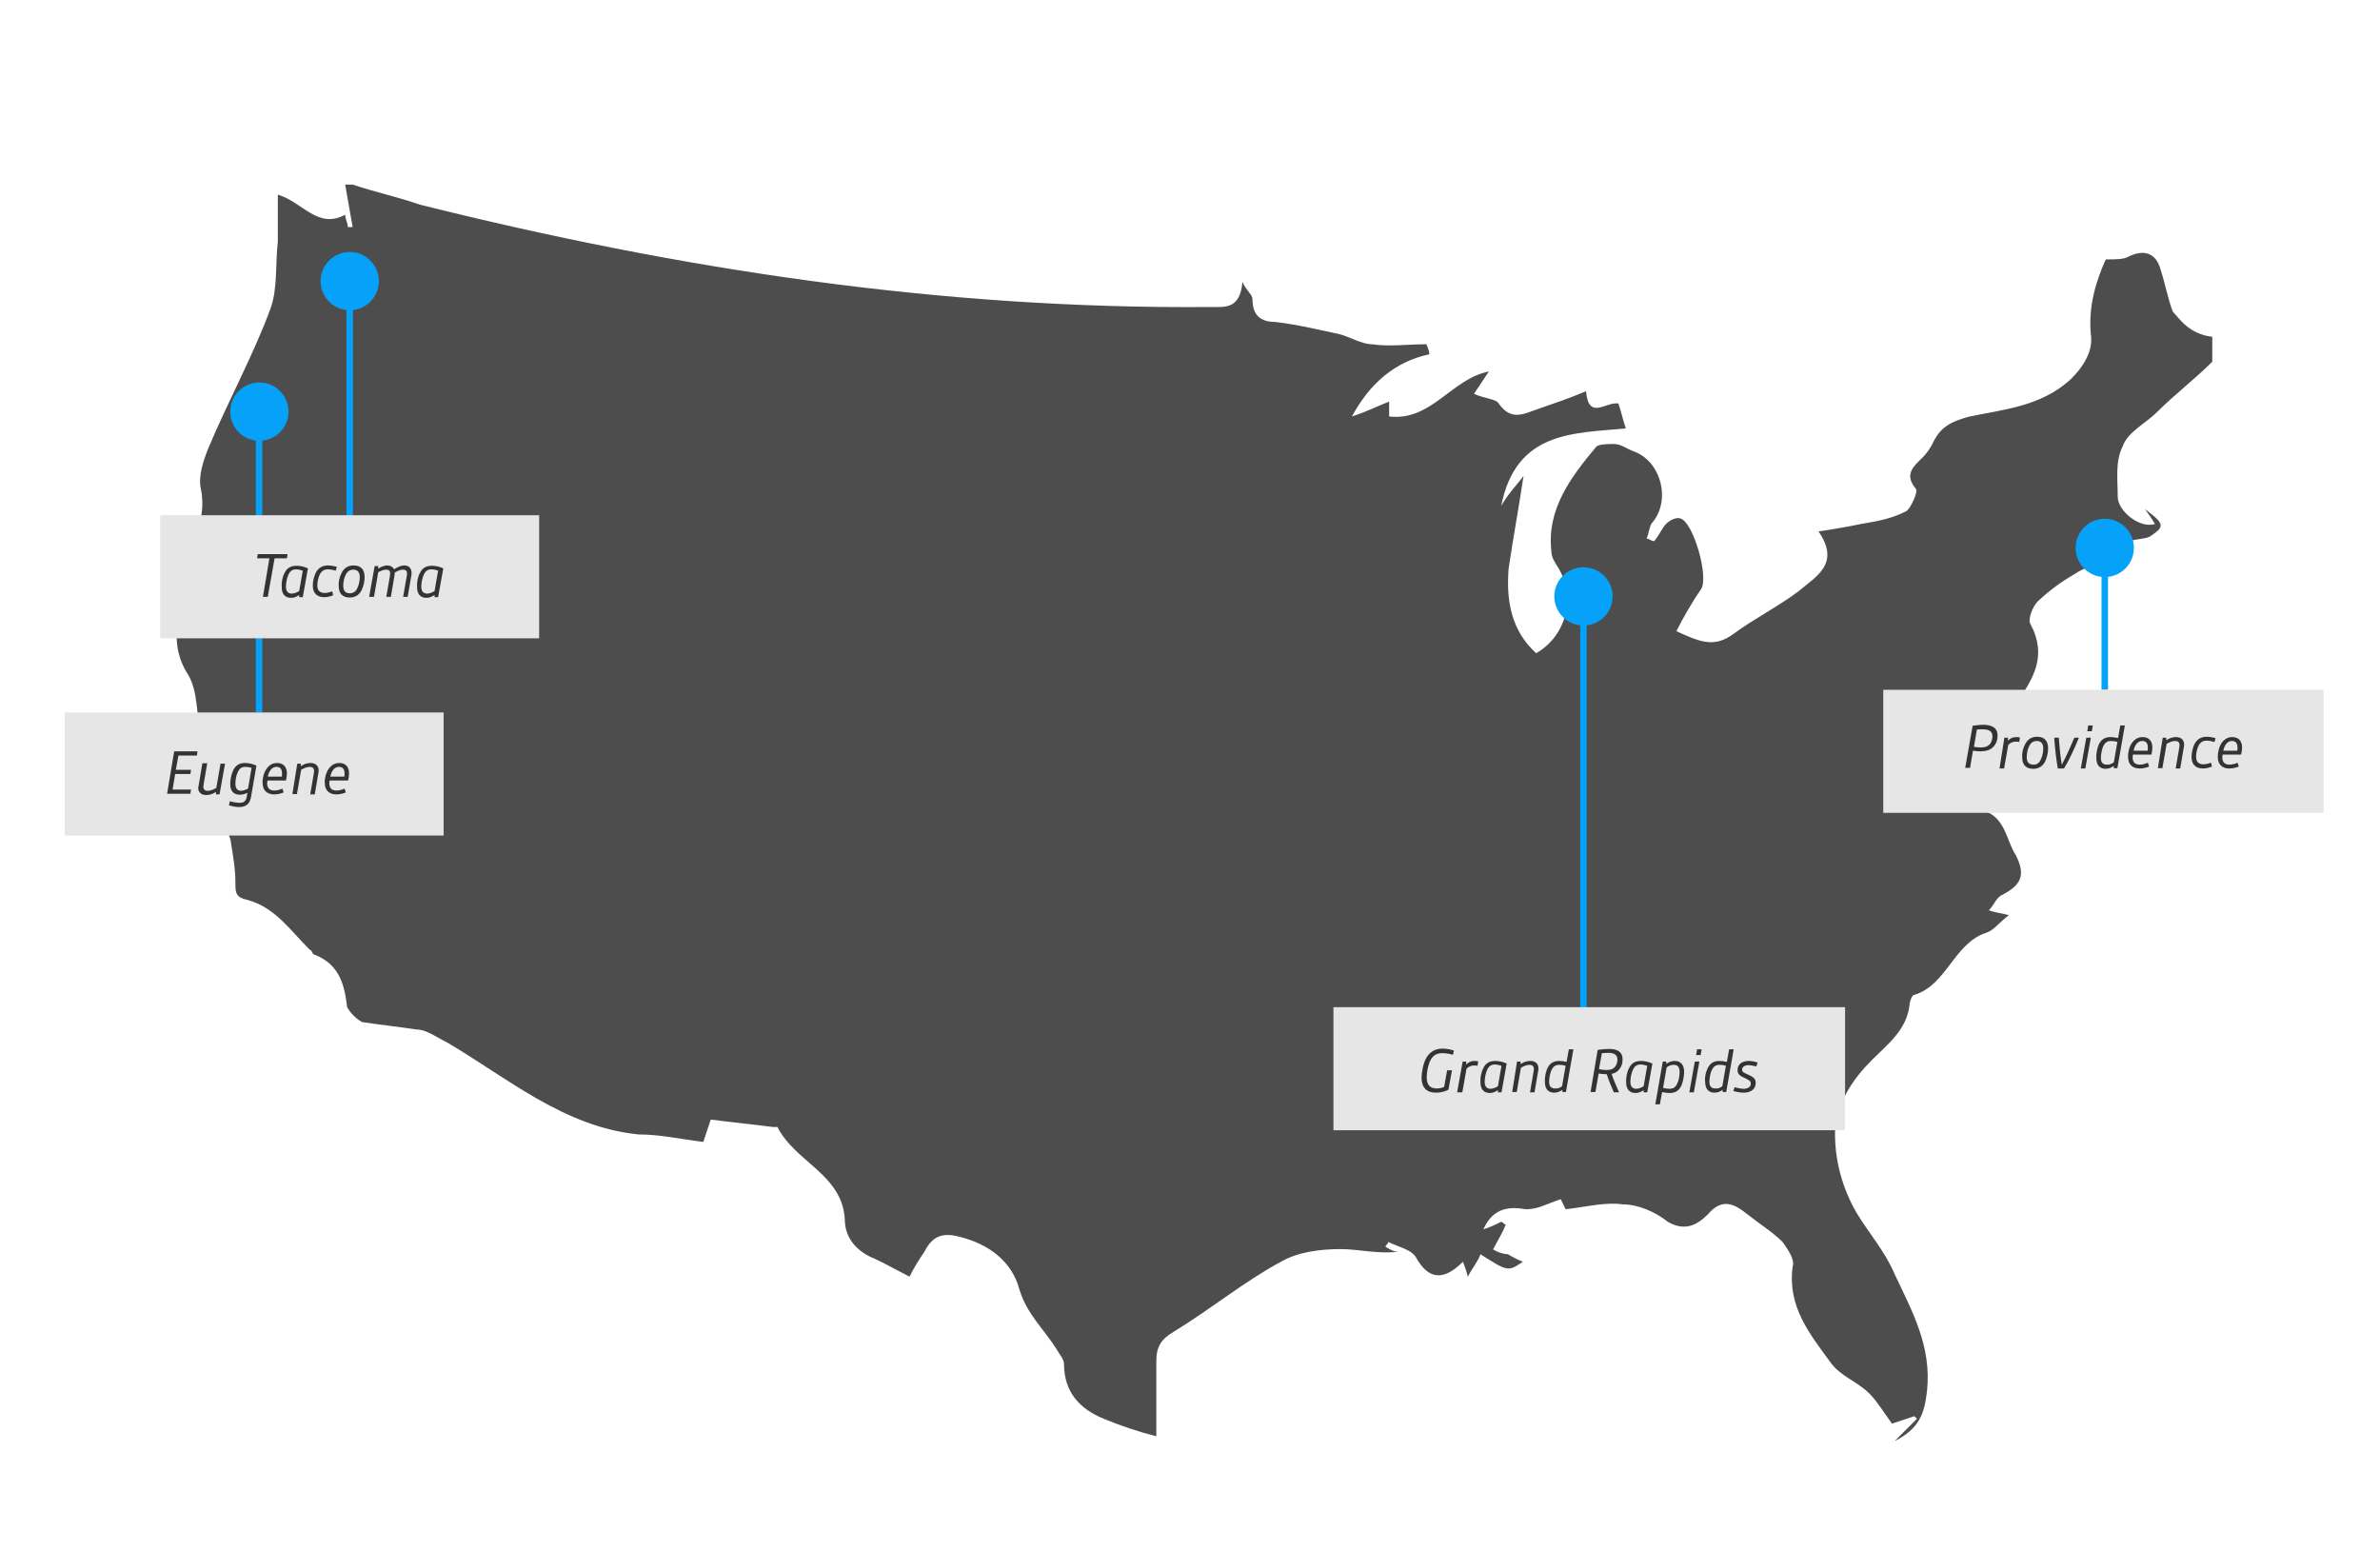 <?xml version="1.0" encoding="utf-8"?>
<!-- Generator: Adobe Illustrator 23.0.4, SVG Export Plug-In . SVG Version: 6.00 Build 0)  -->
<svg version="1.1" id="Layer_1" xmlns="http://www.w3.org/2000/svg" xmlns:xlink="http://www.w3.org/1999/xlink" x="0px" y="0px"
	 viewBox="0 0 735 479" style="enable-background:new 0 0 735 479;" xml:space="preserve">
<style type="text/css">
	.st0{fill:#4D4D4D;}
	.st1{fill:#06A1F9;}
	.st2{fill:none;stroke:#06A1F9;stroke-width:2;stroke-miterlimit:10;}
	.st3{fill:#E6E6E6;}
	.st4{enable-background:new    ;}
	.st5{fill:#333333;}
</style>
<title>Artboard 1</title>
<path class="st0" d="M683.2,104v7.7c-5.4,5.4-11.5,10-16.9,15.4c-3.8,3.8-9.2,6.2-10.8,10.8c-2.3,4.6-1.5,10-1.5,15.4
	c0,4.6,6.9,10,11.5,8.5c-0.9-1.6-2-3.1-3.1-4.6c6.2,4.6,6.2,5.4,1.5,8.5c-1.5,0.8-5.4,0.8-6.2,1.5c-3.8,6.9-11.5,6.2-16.9,10
	c-4.2,2.4-8,5.2-11.5,8.5c-1.5,1.5-3.1,5.4-2.3,6.9c5.4,10,0.8,16.9-3.8,23.9c-2.2-1.2-4.5-2.2-6.9-3.1c-0.8,0-0.8,0.8-1.5,0.8
	c14.6,10.8,4.6,21.6,2.3,32.3h-2.3v-14.7h-1.5c0,0.8-0.8,1.5-0.8,3.1c-1.5-2.3-2.3-3.1-3.8-5.4c-1.5,2.3-2.3,3.9-1.5,4.6
	c0.8,3.9,2.3,8.5,3.1,12.3c0.6,1.4,1.4,2.7,2.3,3.9c6.9,2.3,6.9,9.2,10,13.9c3.1,6.2,1.5,9.2-4.6,12.3c-1.5,0.8-2.3,3.1-3.8,4.6
	c2.3,0.8,3.8,0.8,6.2,1.5c-3.1,2.3-4.6,4.6-6.9,5.4c-10,3.1-12.3,16.2-22.3,19.2c-0.8,0-1.5,2.3-1.5,3.1
	c-0.8,7.7-6.9,12.3-11.5,16.9c-6.2,6.2-10.8,13.1-11.5,22.3c-0.1,8.9,2.3,17.7,6.9,25.4c3.8,6.2,8.5,11.5,11.5,18.5
	c5.4,11.5,11.5,22.3,10,36.2c-0.8,6.9-2.3,11.5-10,15.4l6.9-6.9l-0.8-0.8l-6.9,2.3c-2.3-3.1-4.6-6.9-6.9-9.2
	c-3.8-3.9-9.2-5.4-12.3-10c-6.2-8.5-13.1-16.9-11.5-29.2c0.8-2.3-1.5-5.4-3.1-7.7c-3.1-3.1-6.9-5.4-10.8-8.5s-7.7-5.4-12.3,0
	c-3.1,3.1-6.9,5.4-12.3,2.3c-3.9-3.1-9.2-5.4-13.9-5.4c-5.4-0.8-11.5,0.8-17.7,1.5l-1.5-3.1c-4.6,1.5-6.9,3.1-10.8,3.1
	c-4.6-0.8-10-0.8-13.1,6.2c1.9-0.6,3.7-1.4,5.4-2.3c0.8,0,0.8,0.8,1.5,0.8c-0.8,2.3-2.3,4.6-3.9,7.7c1.4,0.9,3,1.4,4.6,1.5
	c1.5,0.9,3,1.7,4.6,2.3c-4.6,3.1-4.6,3.1-13.1-2.3c-0.8,2.3-2.3,3.9-3.9,6.9c-0.4-1.6-0.9-3.1-1.5-4.6c-6.2,6.2-10.8,5.4-14.6-1.5
	c-1.5-2.3-5.4-3.1-8.5-4.6c0,0.8-0.8,0.8-0.8,1.5c1.5,0.8,2.3,1.5,3.9,1.5c-6.2,0.8-12.3-0.8-17.7-0.8c-6.2,0-13.1,0.8-18.5,3.9
	c-11.5,6.2-21.6,14.6-33.1,21.6c-3.9,2.3-5.4,4.6-5.4,9.2v23.1c-5.5-1.4-10.9-3.2-16.2-5.4c-7.7-3.1-12.3-8.5-12.3-16.9
	c0-1.5-1.5-3.1-2.3-4.6c-3.9-6.2-9.2-10.8-11.5-18.5c-2.3-8.5-9.2-13.9-18.5-16.2c-5.4-1.5-8.5,0-10.8,4.6c-1.7,2.5-3.3,5-4.6,7.7
	c-4.6-2.3-8.5-4.6-12.3-6.2c-4.6-2.3-7.7-6.2-7.7-11.5c-0.8-13.9-15.4-17.7-20.8-28.5h-1.4c-6.2-0.8-13.1-1.5-19.2-2.3l-2.3,6.9
	c-6.9-0.8-13.1-2.3-20-2.3c-23.1-2.3-40.8-17.7-59.3-28.5c-3.1-1.5-6.2-3.9-9.2-3.9c-5.4-0.8-11.6-1.5-16.9-2.3
	c-1.9-1.1-3.5-2.7-4.6-4.6c-0.8-6.9-2.3-13.1-10-16.2c-0.8,0-0.8-1.5-1.5-1.5c-6.2-6.2-10.8-13.1-19.2-15.4
	c-3.8-0.8-3.8-2.3-3.8-5.4c0-4.6-0.8-8.5-1.5-13.1c-0.8-3.1-3.1-6.2-4.6-8.5c-2.3-4.6-3.8-8.5,0-11.6c-1.5-4.6-3.1-8.5-4.6-13.1
	c-1.5-6.2-0.8-12.3-3.8-17.7c-3.8-5.7-4.7-12.8-2.3-19.3c0.8-3.1,1.5-7.7-3.1-9.2v-2.3c5.4-7.7,11.5-16.2,9.2-26.9
	c-0.8-3.9,0.8-8.5,2.3-12.3c6.1-14.6,13.8-28.5,19.2-43.1c2.3-6.2,1.5-13.9,2.3-20.8V60.1c7.7,2.3,12.3,10.8,20.8,6.2
	c0,1.5,0.8,2.3,0.8,3.8h1.5c-0.8-4.6-1.5-8.5-2.3-13.1h2.3c6.9,2.3,13.9,3.8,20.8,6.2c80.1,20,160.9,32.3,244,31.6
	c4.6,0,9.2,0.8,10-7.7c1.5,3.1,3.1,3.8,3.1,5.4c0,4.6,2.3,6.9,6.9,6.9c6.9,0.8,13.1,2.3,20,3.8c3.1,0.8,6.9,3.1,10,3.1
	c5.4,0.8,10.8,0,16.9,0c0,0.8,0.8,1.5,0.8,3.1c-10.8,2.3-18.5,9.2-23.9,19.2c4.6-1.5,7.7-3.1,11.5-4.6v4.6
	c13.1,1.5,19.2-11.6,30.8-13.9l-4.6,6.9c3.1,1.5,6.9,1.5,7.7,3.1c3.9,5.4,7.7,3.1,12.3,1.5s9.2-3.1,14.6-5.4c0.8,9.2,6.2,3.1,10,3.8
	c0.8,2.3,1.5,5.4,2.3,7.7c-16.2,1.5-33.9,0.8-38.5,23.9c2.3-3.9,4.6-6.2,6.9-9.2c-1.5,10-3.1,18.5-4.6,28.5
	c-0.8,10,0.8,19.2,8.5,26.2c9.1-5.2,12.3-16.8,7.1-25.9c0-0.1-0.1-0.2-0.1-0.2c-0.8-1.5-2.3-3.1-2.3-5.4
	c-1.5-13.1,6.2-23.1,13.9-32.3c0.8-0.8,3.9-0.8,5.4-0.8c2.3,0,3.9,1.5,6.2,2.3c8.5,3.1,11.6,15.4,5.4,22.3c-0.8,1.5-0.8,3.1-1.5,4.6
	c0.8,0,1.5,0.8,2.3,0.8c1.5-1.5,2.3-3.9,3.8-5.4c0.8-0.8,3.1-2.3,4.6-1.5c3.8,1.5,8.5,17.7,6.2,21.6c-2.9,4.2-5.4,8.6-7.7,13.1
	c6.9,3.1,11.5,5.4,17.7,0.8s13.9-8.5,20-13.1c5.4-4.6,13.1-8.5,6.2-18.5c5.4-0.8,9.2-1.5,13.1-2.3c4.6-0.8,9.2-1.5,13.9-3.9
	c1.5-0.8,3.8-6.2,3.1-6.9c-3.8-4.6-0.8-6.9,2.3-10c1.3-1.4,2.3-2.9,3.1-4.6c2.3-4.6,5.4-6.2,10.8-7.7c10.8-2.3,22.3-3.1,31.6-11.6
	c4.6-4.6,6.9-9.2,6.2-13.9c-0.8-8.5,1.5-16.2,4.6-23.1c3.1,0,5.4,0,6.9-0.8c4.6-2.3,8.5-1.5,10,3.8c1.5,4.6,2.3,9.2,3.8,13.1
	C673.2,98.6,676.2,103.2,683.2,104z"/>
<ellipse transform="matrix(0.707 -0.707 0.707 0.707 13.061 399.796)" class="st1" cx="489.1" cy="184.1" rx="9" ry="9"/>
<ellipse transform="matrix(0.707 -0.707 0.707 0.707 70.826 509.252)" class="st1" cx="650.1" cy="169.1" rx="9" ry="9"/>
<circle class="st1" cx="80.1" cy="127.1" r="9"/>
<line class="st2" x1="489" y1="184" x2="489" y2="334"/>
<line class="st2" x1="650" y1="169" x2="650" y2="213"/>
<line class="st2" x1="80" y1="127" x2="80" y2="220"/>
<rect x="411.8" y="311" class="st3" width="158" height="38"/>
<rect x="581.6" y="213" class="st3" width="136" height="38"/>
<rect x="20" y="220" class="st3" width="117" height="38"/>
<g class="st4">
	<path class="st5" d="M53.8,232H61l-0.2,1.3h-5.7l-0.8,4.4H59l-0.2,1.3h-4.7l-0.8,4.8h5.7l-0.2,1.3h-7.2L53.8,232z"/>
</g>
<g class="st4">
	<path class="st5" d="M61.4,242.2l1.1-6.5H64l-1.1,6.4c0,0.3-0.1,0.6-0.1,0.8c0,0.8,0.4,1.3,1.4,1.3c0.9,0,1.9-0.5,2.6-0.9l1.3-7.5
		h1.4l-1.7,9.5h-1.1l0-0.8c-0.8,0.6-1.9,1-3,1c-1.5,0-2.5-0.8-2.5-2.3C61.3,242.8,61.4,242.5,61.4,242.2z"/>
	<path class="st5" d="M74,247.9c1,0,1.9-0.3,2.2-1.8l0.2-1.3c-0.6,0.3-1.4,0.6-2.3,0.6c-1.9,0-3-1.1-3-3.3c0-1.2,0.3-2.9,0.9-4.2
		c0.7-1.5,1.8-2.3,3.7-2.3c1.1,0,2.4,0.3,3.5,0.8l-1.7,9.8c-0.4,2.2-1.7,3-3.7,3c-1,0-2-0.2-3.1-0.5l0.3-1.3
		C72,247.7,73.1,247.9,74,247.9z M76.6,243.5l1.1-6.4c-0.6-0.2-1.3-0.3-1.9-0.3c-1.2,0-1.9,0.5-2.4,1.7c-0.5,1-0.7,2.5-0.7,3.5
		c0,1.3,0.5,2.2,1.8,2.2C75.2,244.1,75.9,243.9,76.6,243.5z"/>
	<path class="st5" d="M82.3,237.4c0.8-1.1,1.8-1.8,3.3-1.8c2,0,3,1.3,3,3.2c0,0.7-0.1,1.5-0.3,2.2h-5.7c0,0.3-0.1,0.6-0.1,0.8
		c0,1.4,0.6,2.3,2.2,2.3c0.8,0,1.7-0.2,2.5-0.6l0.4,1.2c-0.8,0.3-1.8,0.6-2.9,0.6c-2.2,0-3.6-1.2-3.6-3.6
		C81,240.6,81.4,238.7,82.3,237.4z M87,239.9c0.1-0.3,0.1-0.7,0.1-1c0-1.2-0.4-2.1-1.7-2.1c-1.4,0-2.3,1.2-2.7,3H87z"/>
	<path class="st5" d="M91.8,235.8h1.1l0,0.8c0.8-0.6,1.9-1,3-1c1.5,0,2.5,0.8,2.5,2.3c0,0.3,0,0.6-0.1,0.9l-1.1,6.5h-1.4l1.1-6.4
		c0-0.3,0.1-0.6,0.1-0.8c0-0.8-0.4-1.3-1.4-1.3c-0.9,0-1.9,0.5-2.6,0.9l-1.3,7.5h-1.4L91.8,235.8z"/>
	<path class="st5" d="M101.5,237.4c0.8-1.1,1.8-1.8,3.3-1.8c2,0,3,1.3,3,3.2c0,0.7-0.1,1.5-0.3,2.2h-5.7c0,0.3-0.1,0.6-0.1,0.8
		c0,1.4,0.6,2.3,2.2,2.3c0.8,0,1.7-0.2,2.5-0.6l0.4,1.2c-0.8,0.3-1.8,0.6-2.9,0.6c-2.2,0-3.6-1.2-3.6-3.6
		C100.2,240.6,100.6,238.7,101.5,237.4z M106.3,239.9c0.1-0.3,0.1-0.7,0.1-1c0-1.2-0.4-2.1-1.7-2.1c-1.4,0-2.3,1.2-2.7,3H106.3z"/>
</g>
<g class="st4">
	<path class="st5" d="M440.4,326.8c1.1-2,2.8-3,5.1-3c1.1,0,2.3,0.2,3.5,0.6l-0.3,1.3c-1-0.3-2.2-0.5-3.3-0.5
		c-1.8,0-2.9,0.7-3.7,2.3c-0.7,1.5-1.1,3.6-1.1,5.1c0,2.4,1,3.5,3.1,3.5c0.9,0,1.7-0.2,2.3-0.5l0.9-5.1h1.5l-1.1,6
		c-1.2,0.6-2.5,0.9-3.8,0.9c-3,0-4.5-1.6-4.5-4.8C439.1,330.9,439.5,328.5,440.4,326.8z"/>
</g>
<g class="st4">
	<path class="st5" d="M451.7,327.8h1.1l0,0.9c0.8-0.8,1.6-1.1,2.6-1.1c0.4,0,0.8,0.1,1.1,0.1l-0.2,1.4c-0.3-0.1-0.7-0.1-1-0.1
		c-0.9,0-1.7,0.3-2.4,1l-1.3,7.3H450L451.7,327.8z"/>
</g>
<g class="st4">
	<path class="st5" d="M458.1,329.8c0.7-1.5,1.9-2.2,3.7-2.2c1.2,0,2.4,0.3,3.5,0.8l-1.6,8.9h-1.1v-0.7c-0.7,0.5-1.5,0.9-2.5,0.9
		c-1.9,0-2.9-1.2-2.9-3.3C457.1,332.9,457.4,331.1,458.1,329.8z M462.6,335.4l1.1-6.3c-0.7-0.2-1.4-0.4-2-0.4
		c-1.2,0-1.9,0.5-2.4,1.6c-0.5,1-0.8,2.7-0.8,3.7c0,1.3,0.5,2.2,1.8,2.2C461.1,336.2,462,335.8,462.6,335.4z"/>
	<path class="st5" d="M468.5,327.8h1.1l0,0.8c0.8-0.6,1.9-1,3-1c1.5,0,2.5,0.8,2.5,2.3c0,0.3,0,0.6-0.1,0.9l-1.1,6.5h-1.4l1.1-6.4
		c0-0.3,0.1-0.6,0.1-0.8c0-0.8-0.4-1.3-1.4-1.3c-0.9,0-1.9,0.5-2.6,0.9l-1.3,7.5h-1.4L468.5,327.8z"/>
	<path class="st5" d="M477.8,330c0.7-1.6,1.9-2.4,3.7-2.4c0.7,0,1.5,0.1,2.3,0.3l0.7-3.9h1.4l-2.3,13.2h-1.1v-0.7
		c-0.7,0.5-1.5,0.9-2.5,0.9c-1.9,0-2.9-1.2-2.9-3.3C477,332.9,477.3,331.3,477.8,330z M482.4,335.4l1.1-6.3c-0.6-0.2-1.4-0.3-2-0.3
		c-1.2,0-1.9,0.6-2.4,1.7c-0.4,0.9-0.7,2.5-0.7,3.5c0,1.3,0.5,2.1,1.8,2.1C481,336.2,481.8,335.9,482.4,335.4z"/>
	<path class="st5" d="M493.4,324.2c1.2-0.2,2.4-0.3,3.5-0.3c2.5,0,4.2,0.8,4.2,3.3c0,1.2-0.4,2.4-1.4,3.4c-0.5,0.5-1.1,0.8-2,1
		c0.6,1.8,1.4,3.7,2.3,5.7l0,0h-1.6c-0.8-1.8-1.6-3.7-2.2-5.6c-0.9,0-1.8-0.1-2.5-0.2l-1,5.7h-1.5L493.4,324.2z M496.1,330.4
		c1.1,0,1.9-0.2,2.5-0.8c0.6-0.6,0.9-1.6,0.9-2.4c0-1.6-1.2-2.1-2.8-2.1c-0.6,0-1.3,0.1-2,0.1l-0.9,4.9
		C494.5,330.3,495.4,330.4,496.1,330.4z"/>
	<path class="st5" d="M503.1,329.8c0.7-1.5,1.9-2.2,3.7-2.2c1.2,0,2.4,0.3,3.5,0.8l-1.6,8.9h-1.1v-0.7c-0.7,0.5-1.5,0.9-2.5,0.9
		c-1.9,0-2.9-1.2-2.9-3.3C502.1,332.9,502.4,331.1,503.1,329.8z M507.6,335.4l1.1-6.3c-0.7-0.2-1.4-0.4-2-0.4
		c-1.2,0-1.9,0.5-2.4,1.6c-0.5,1-0.8,2.7-0.8,3.7c0,1.3,0.5,2.2,1.8,2.2C506.1,336.2,507,335.8,507.6,335.4z"/>
	<path class="st5" d="M512.6,341h-1.4l2.3-13.2h1.1v0.7c0.7-0.5,1.5-0.9,2.6-0.9c1.9,0,2.9,1.3,2.9,3.4c0,1.1-0.3,2.9-0.8,4.1
		c-0.7,1.6-1.8,2.4-3.7,2.4c-0.7,0-1.5-0.1-2.3-0.3L512.6,341z M515.6,336.2c1.2,0,1.9-0.5,2.4-1.7c0.5-1,0.7-2.5,0.7-3.5
		c0-1.4-0.5-2.2-1.8-2.2c-0.8,0-1.6,0.3-2.2,0.8l-1.1,6.3C514.1,336.1,514.9,336.2,515.6,336.2z"/>
	<path class="st5" d="M523.4,327.8h1.4l-1.7,9.5h-1.4L523.4,327.8z M524.1,324h1.4l-0.3,1.8h-1.4L524.1,324z"/>
	<path class="st5" d="M527.3,330c0.7-1.6,1.9-2.4,3.7-2.4c0.7,0,1.5,0.1,2.3,0.3l0.7-3.9h1.4l-2.3,13.2h-1.1v-0.7
		c-0.7,0.5-1.5,0.9-2.5,0.9c-1.9,0-2.9-1.2-2.9-3.3C526.4,332.9,526.7,331.3,527.3,330z M531.9,335.4l1.1-6.3
		c-0.6-0.2-1.4-0.3-2-0.3c-1.2,0-1.9,0.6-2.4,1.7c-0.4,0.9-0.7,2.5-0.7,3.5c0,1.3,0.5,2.1,1.8,2.1
		C530.5,336.2,531.3,335.9,531.9,335.4z"/>
	<path class="st5" d="M535.7,335.7c0.9,0.3,2,0.5,2.8,0.5c1.1,0,2.2-0.5,2.2-1.6c0-0.9-0.7-1.1-1.8-1.7c-1.3-0.6-2.3-1-2.3-2.5
		c0-1.8,1.4-2.8,3.5-2.8c0.8,0,1.8,0.2,2.7,0.5l-0.4,1.2c-0.8-0.2-1.8-0.4-2.5-0.4c-1,0-1.9,0.5-1.9,1.4c0,0.8,0.7,1,2,1.6
		c1.5,0.7,2.2,1.2,2.2,2.5c0,1.9-1.5,3-3.7,3c-0.9,0-2.1-0.2-3.2-0.5L535.7,335.7z"/>
</g>
<g class="st4">
	<path class="st5" d="M609.2,224.1c1-0.1,2.1-0.3,3.2-0.3c2.6,0,4.5,0.8,4.5,3.4c0,1.2-0.4,2.6-1.5,3.6c-0.9,0.8-2.1,1.2-3.8,1.2
		c-0.7,0-1.5-0.1-2.3-0.2l-0.9,5.3h-1.5L609.2,224.1z M611.6,230.8c1.3,0,2.1-0.2,2.8-0.9c0.7-0.7,0.9-1.8,0.9-2.5
		c0-1.8-1.3-2.2-3.1-2.2c-0.6,0-1.2,0-1.7,0.1l-0.9,5.3C610.2,230.7,610.9,230.8,611.6,230.8z"/>
</g>
<g class="st4">
	<path class="st5" d="M619,227.8h1.1l0,0.9c0.8-0.8,1.6-1.1,2.6-1.1c0.4,0,0.8,0.1,1.1,0.1l-0.2,1.4c-0.3-0.1-0.7-0.1-1-0.1
		c-0.9,0-1.7,0.3-2.4,1l-1.3,7.3h-1.4L619,227.8z"/>
</g>
<g class="st4">
	<path class="st5" d="M625.4,229.8c0.7-1.4,1.9-2.3,3.7-2.3c2.2,0,3.4,1.2,3.4,3.6c0,1.2-0.3,2.7-0.9,4c-0.7,1.4-1.9,2.3-3.7,2.3
		c-2.2,0-3.4-1.2-3.4-3.6C624.4,232.7,624.7,231.1,625.4,229.8z M630.3,234.4c0.5-1,0.7-2.3,0.7-3.3c0-1.3-0.5-2.3-2-2.3
		c-1.1,0-1.9,0.6-2.4,1.7c-0.5,1-0.7,2.3-0.7,3.3c0,1.3,0.5,2.3,2,2.3C629,236.2,629.8,235.6,630.3,234.4z"/>
</g>
<g class="st4">
	<path class="st5" d="M634.4,227.8h1.4c0.2,2.9,0.5,5.6,0.9,8.2h0.1c1.4-2.6,2.6-5.4,3.8-8.2h1.4c-1.3,3.3-3.2,7.3-4.6,9.5h-1.9
		C635.1,235.1,634.6,231.1,634.4,227.8z"/>
	<path class="st5" d="M644.3,227.8h1.4l-1.7,9.5h-1.4L644.3,227.8z M644.9,224h1.4l-0.3,1.8h-1.4L644.9,224z"/>
	<path class="st5" d="M648.1,230c0.7-1.6,1.9-2.4,3.7-2.4c0.7,0,1.5,0.1,2.3,0.3l0.7-3.9h1.4l-2.3,13.2h-1.1v-0.7
		c-0.7,0.5-1.5,0.9-2.5,0.9c-1.9,0-2.9-1.2-2.9-3.3C647.3,232.9,647.6,231.3,648.1,230z M652.8,235.4l1.1-6.3
		c-0.6-0.2-1.4-0.3-2-0.3c-1.2,0-1.9,0.6-2.4,1.7c-0.4,0.9-0.7,2.5-0.7,3.5c0,1.3,0.5,2.1,1.8,2.1
		C651.3,236.2,652.1,235.9,652.8,235.4z"/>
	<path class="st5" d="M658.4,229.4c0.8-1.1,1.8-1.8,3.3-1.8c2,0,3,1.3,3,3.2c0,0.7-0.1,1.5-0.3,2.2h-5.7c0,0.3-0.1,0.6-0.1,0.8
		c0,1.4,0.6,2.3,2.2,2.3c0.8,0,1.7-0.2,2.5-0.6l0.4,1.2c-0.8,0.3-1.8,0.6-2.9,0.6c-2.2,0-3.6-1.2-3.6-3.6
		C657.1,232.6,657.5,230.7,658.4,229.4z M663.2,231.9c0.1-0.3,0.1-0.7,0.1-1c0-1.2-0.4-2.1-1.7-2.1c-1.4,0-2.3,1.2-2.7,3H663.2z"/>
	<path class="st5" d="M667.9,227.8h1.1l0,0.8c0.8-0.6,1.9-1,3-1c1.5,0,2.5,0.8,2.5,2.3c0,0.3,0,0.6-0.1,0.9l-1.1,6.5h-1.4l1.1-6.4
		c0-0.3,0.1-0.6,0.1-0.8c0-0.8-0.4-1.3-1.4-1.3c-0.9,0-1.9,0.5-2.6,0.9l-1.3,7.5h-1.4L667.9,227.8z"/>
</g>
<g class="st4">
	<path class="st5" d="M677.8,229.6c0.8-1.4,2-2.1,3.7-2.1c0.9,0,1.8,0.2,2.7,0.4l-0.3,1.2c-0.8-0.2-1.7-0.4-2.4-0.4
		c-1.1,0-1.9,0.4-2.5,1.5c-0.5,0.9-0.8,2.4-0.8,3.4c0,1.6,0.7,2.4,2.3,2.4c0.7,0,1.5-0.2,2.3-0.5l0.3,1.2c-0.8,0.3-1.7,0.6-2.7,0.6
		c-2.2,0-3.6-1.1-3.6-3.6C676.8,232.7,677.1,230.9,677.8,229.6z"/>
</g>
<g class="st4">
	<path class="st5" d="M686.1,229.4c0.8-1.1,1.8-1.8,3.3-1.8c2,0,3,1.3,3,3.2c0,0.7-0.1,1.5-0.3,2.2h-5.7c0,0.3-0.1,0.6-0.1,0.8
		c0,1.4,0.6,2.3,2.2,2.3c0.8,0,1.7-0.2,2.5-0.6l0.4,1.2c-0.8,0.3-1.8,0.6-2.9,0.6c-2.2,0-3.6-1.2-3.6-3.6
		C684.9,232.6,685.2,230.7,686.1,229.4z M690.9,231.9c0.1-0.3,0.1-0.7,0.1-1c0-1.2-0.4-2.1-1.7-2.1c-1.4,0-2.3,1.2-2.7,3H690.9z"/>
</g>
<circle class="st1" cx="108" cy="86.8" r="9"/>
<line class="st2" x1="108" y1="91.1" x2="108" y2="184.1"/>
<rect x="49.5" y="159.1" class="st3" width="117" height="38"/>
<g class="st4">
	<path class="st5" d="M83.2,172.4h-3.8l0.2-1.3h9.2l-0.2,1.3h-3.8l-2.1,11.9h-1.5L83.2,172.4z"/>
	<path class="st5" d="M87.9,176.9c0.7-1.5,1.9-2.2,3.7-2.2c1.2,0,2.4,0.3,3.5,0.8l-1.6,8.9h-1.1v-0.7c-0.7,0.5-1.5,0.9-2.5,0.9
		c-1.9,0-2.9-1.2-2.9-3.3C86.9,179.9,87.2,178.1,87.9,176.9z M92.4,182.5l1.1-6.3c-0.7-0.2-1.4-0.4-2-0.4c-1.2,0-1.9,0.5-2.4,1.6
		c-0.5,1-0.8,2.7-0.8,3.7c0,1.3,0.5,2.2,1.8,2.2C90.9,183.3,91.8,182.9,92.4,182.5z"/>
	<path class="st5" d="M97.6,176.7c0.8-1.4,2-2.1,3.7-2.1c0.9,0,1.8,0.2,2.7,0.4l-0.3,1.2c-0.8-0.2-1.7-0.4-2.4-0.4
		c-1.1,0-1.9,0.4-2.5,1.5c-0.5,0.9-0.8,2.4-0.8,3.4c0,1.6,0.7,2.4,2.3,2.4c0.7,0,1.5-0.2,2.3-0.5l0.3,1.2c-0.8,0.3-1.7,0.6-2.7,0.6
		c-2.2,0-3.6-1.1-3.6-3.6C96.6,179.7,96.9,178,97.6,176.7z"/>
	<path class="st5" d="M105.5,176.9c0.7-1.4,1.9-2.3,3.7-2.3c2.2,0,3.4,1.2,3.4,3.6c0,1.2-0.3,2.7-0.9,4c-0.7,1.4-1.9,2.3-3.7,2.3
		c-2.2,0-3.4-1.2-3.4-3.6C104.5,179.8,104.8,178.2,105.5,176.9z M110.4,181.5c0.5-1,0.7-2.3,0.7-3.3c0-1.3-0.5-2.3-2-2.3
		c-1.1,0-1.9,0.6-2.4,1.7c-0.5,1-0.7,2.3-0.7,3.3c0,1.3,0.5,2.3,2,2.3C109.1,183.2,109.9,182.7,110.4,181.5z"/>
	<path class="st5" d="M115.7,174.8h1.1l0,0.8c0.9-0.6,1.9-1,2.8-1c0.9,0,1.7,0.4,2.1,1.2c1.1-0.7,2.1-1.2,3.1-1.2
		c1.3,0,2.3,0.7,2.3,2.3c0,0.3,0,0.6-0.1,1l-1.1,6.4h-1.4l1.1-6.4c0.1-0.3,0.1-0.6,0.1-0.8c0-0.8-0.4-1.2-1.3-1.2
		c-0.8,0-1.6,0.4-2.5,0.9c0,0.3,0,0.7-0.1,1.1l-1.1,6.4h-1.4l1.1-6.4c0-0.3,0.1-0.6,0.1-0.8c0-0.8-0.3-1.2-1.3-1.2
		c-0.8,0-1.6,0.4-2.4,0.8l-1.3,7.6H114L115.7,174.8z"/>
	<path class="st5" d="M129.7,176.9c0.7-1.5,1.9-2.2,3.7-2.2c1.2,0,2.4,0.3,3.5,0.8l-1.6,8.9h-1.1v-0.7c-0.7,0.5-1.5,0.9-2.5,0.9
		c-1.9,0-2.9-1.2-2.9-3.3C128.7,179.9,129,178.1,129.7,176.9z M134.2,182.5l1.1-6.3c-0.7-0.2-1.4-0.4-2-0.4c-1.2,0-1.9,0.5-2.4,1.6
		c-0.5,1-0.8,2.7-0.8,3.7c0,1.3,0.5,2.2,1.8,2.2C132.7,183.3,133.6,182.9,134.2,182.5z"/>
</g>
</svg>
